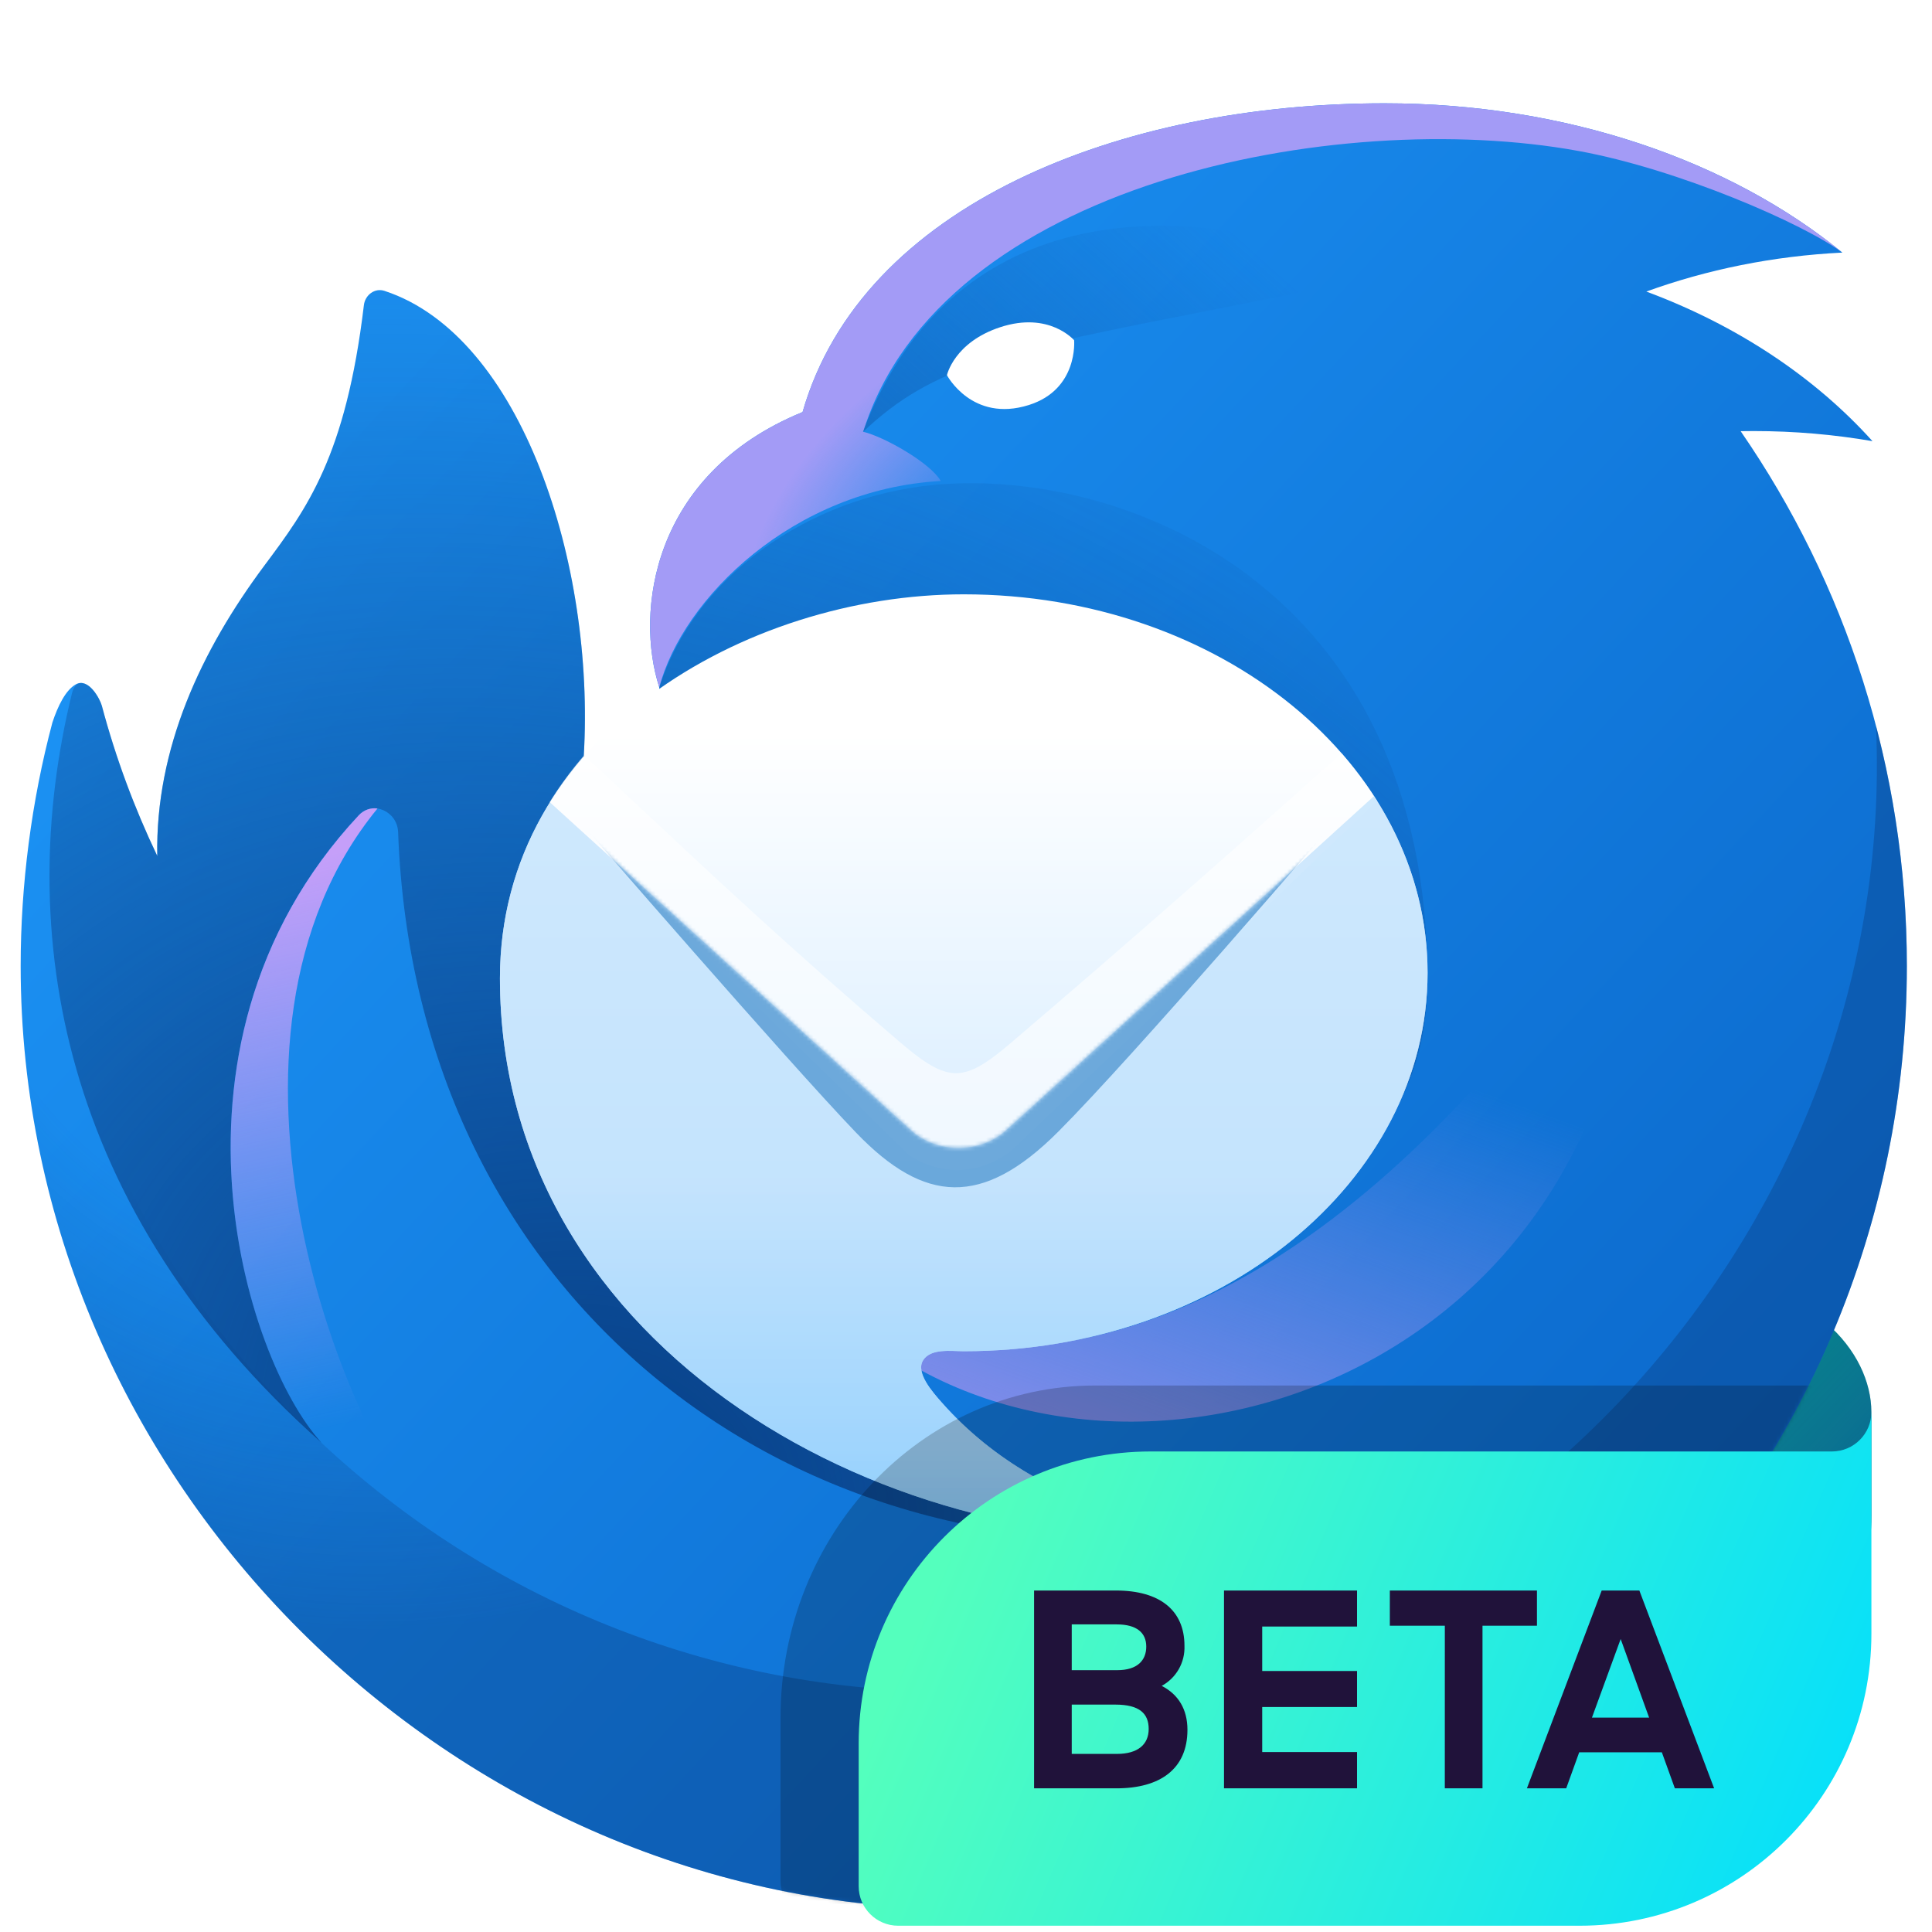 <svg width="526" height="526" viewBox="0 0 526 526" fill="none" xmlns="http://www.w3.org/2000/svg">
<g clip-path="url(#clip0_718_9328)">
<path d="M459.728 348.099H257.976C252.036 348.099 247.217 352.918 247.217 358.858V391.137C247.217 438.682 285.753 477.218 333.299 477.218H444.934C480.584 477.218 509.49 448.313 509.49 412.662V384.412C509.49 368.273 493.351 348.099 459.728 348.099Z" fill="#008787"/>
<path opacity="0.9" d="M459.728 348.099H257.976C252.036 348.099 247.217 352.918 247.217 358.858V391.137C247.217 438.682 285.753 477.218 333.299 477.218H444.934C480.584 477.218 509.49 448.313 509.49 412.662V384.412C509.49 368.273 493.351 348.099 459.728 348.099Z" fill="url(#paint0_linear_718_9328)"/>
<path d="M218.441 112.243L218.491 112.243C234.66 55.718 305.118 28.123 376.918 28.123C426.525 28.123 471.07 43.835 501.598 68.768C482.686 69.705 464.694 73.406 448.225 79.378C472.894 88.543 494.086 102.653 509.796 120.108C499.375 118.307 488.565 117.359 477.482 117.359C476.287 117.359 475.095 117.37 473.906 117.392C502.444 158.769 519.155 208.933 519.155 263C519.155 404.807 404.198 519.764 262.391 519.764C122.77 519.764 5.626 402.861 5.626 263C5.626 240.911 8.566 218.097 14.264 196.714C15.755 192.222 17.839 187.915 20.608 186.339C24.072 184.367 27.221 190.247 27.731 192.162C31.494 206.289 36.564 219.953 42.817 233.041C42.271 203.722 54.793 177.025 72.024 153.925C83.509 138.528 94.155 124.255 99.073 83.079C99.403 80.315 102.024 78.325 104.669 79.191C142.058 91.432 162.045 153.685 158.933 205.742C179.588 208.694 179.492 187.12 179.492 187.12C172.89 166.831 177.292 129.116 218.374 112.243L218.441 112.243Z" fill="url(#paint1_linear_718_9328)"/>
<path opacity="0.9" d="M510.755 197.612C516.999 338.835 400.905 460.588 259.335 460.588C126.811 460.588 18.212 358.157 8.389 228.147C6.658 240.158 5.721 252.426 5.633 264.895C6.639 404.018 123.498 519.764 262.391 519.764C404.198 519.764 519.155 404.807 519.155 263C519.155 240.403 516.236 218.489 510.755 197.612Z" fill="url(#paint2_radial_718_9328)"/>
<path d="M256.135 130.957C253.368 126.061 240.594 118.822 235.013 117.559C256.135 49.886 363.775 29.108 429.655 41.082C457.066 46.064 491.214 61.011 501.598 68.768C471.07 43.835 426.525 28.123 376.918 28.123C305.118 28.123 234.66 55.718 218.491 112.243L218.441 112.243L218.374 112.243C177.292 129.116 172.895 166.842 179.497 187.131C185.832 162.93 215.994 133.19 256.135 130.957Z" fill="url(#paint3_radial_718_9328)"/>
<path d="M330.75 84.221C273.074 95.57 254.225 99.278 234.92 117.629C256.6 60.233 311.941 48.605 377.879 74.764C359.731 78.519 344.187 81.577 330.75 84.221Z" fill="url(#paint4_linear_718_9328)"/>
<path d="M19.564 188.854C3.808 253.365 15.983 329.191 87.569 392.825C66.257 369.524 40.241 283.469 97.657 221.988C101.525 217.846 108.179 220.894 108.389 226.557C113.119 354.321 216.22 432.355 335.076 417.762C298.248 415.693 176.455 373.038 267.053 356.16C314.411 347.337 388.663 333.505 388.663 266.887C388.663 158.878 305.15 127.301 254.514 131.999C219.855 135.215 189.009 157.205 179.512 187.111C183.157 198.904 168.629 207.16 158.933 205.774C162.045 153.717 142.058 91.432 104.669 79.191C102.024 78.325 99.403 80.315 99.073 83.079C94.155 124.255 83.509 138.528 72.024 153.925C54.793 177.025 42.272 203.722 42.818 233.041C36.564 219.953 31.494 206.289 27.731 192.162C27.309 190.576 25.016 186.158 22.241 185.949C20.738 185.836 19.943 187.304 19.564 188.854Z" fill="url(#paint5_radial_718_9328)"/>
<path d="M235.24 362.697C304.959 419.308 445.179 376.866 445.179 239.213C388.568 325.023 316.469 384.208 235.24 362.697Z" fill="url(#paint6_linear_718_9328)"/>
<path d="M97.656 221.988C99.128 220.412 101.005 219.87 102.779 220.117C51.382 282.799 92.835 392.896 121.287 419.94C122.877 424.444 94.299 401.024 90.358 395.54C68.718 377.179 37.701 286.186 97.656 221.988Z" fill="url(#paint7_linear_718_9328)"/>
<path d="M262.39 367.882C332.131 367.882 388.667 321.751 388.667 264.846C388.667 207.94 332.131 161.809 262.39 161.809C202.893 161.809 136.09 200.517 136.112 266.35C136.146 368.084 243.619 426.61 335.23 417.75C328.35 416.952 285.422 414.672 256.406 381.848C253.789 378.888 249.246 373.728 251.307 370.372C253.367 367.016 259.028 367.882 262.39 367.882Z" fill="url(#paint8_linear_718_9328)"/>
<path opacity="0.6" d="M374.911 218.035L275.114 313.523C266.257 319.814 256.83 320.278 247.522 314.563L149.65 218.379C152.407 213.934 155.547 209.675 159.034 205.63C162.561 208.928 165.975 212.126 169.307 215.247C195.019 239.329 215.802 258.795 245.092 283.794C258.315 295.079 262.424 294.857 275.387 283.794C308.905 255.187 333.409 233.538 365.274 205.092C368.858 209.193 372.083 213.517 374.911 218.035Z" fill="white"/>
<path opacity="0.7" fill-rule="evenodd" clip-rule="evenodd" d="M262.389 367.882C332.13 367.882 388.667 321.751 388.667 264.846C388.667 247.47 383.395 231.099 374.087 216.739L273.862 307.769C266.863 314.126 255.073 314.126 248.074 307.769L149.713 218.432C141.153 232.193 136.106 248.246 136.112 266.35C136.146 368.085 243.619 426.61 335.23 417.75C334.814 417.702 334.267 417.649 333.6 417.583L333.6 417.583C323.214 416.565 283.668 412.689 256.405 381.848C253.789 378.888 249.246 373.728 251.306 370.372C253.036 367.554 257.306 367.713 260.62 367.836C261.253 367.86 261.85 367.882 262.389 367.882Z" fill="url(#paint9_linear_718_9328)"/>
<mask id="mask0_718_9328" style="mask-type:luminance" maskUnits="userSpaceOnUse" x="136" y="216" width="253" height="203">
<path opacity="0.7" fill-rule="evenodd" clip-rule="evenodd" d="M262.389 367.882C332.13 367.882 388.667 321.751 388.667 264.846C388.667 247.47 383.395 231.099 374.087 216.739L273.862 307.769C266.863 314.126 255.073 314.126 248.074 307.769L149.713 218.432C141.153 232.193 136.106 248.246 136.112 266.35C136.146 368.085 243.619 426.61 335.23 417.75C334.814 417.702 334.267 417.649 333.6 417.583L333.6 417.583C323.214 416.565 283.668 412.689 256.405 381.848C253.789 378.888 249.246 373.728 251.306 370.372C253.036 367.554 257.306 367.713 260.62 367.836C261.253 367.86 261.85 367.882 262.389 367.882Z" fill="white"/>
</mask>
<g mask="url(#mask0_718_9328)">
<g filter="url(#filter0_f_718_9328)">
<path fill-rule="evenodd" clip-rule="evenodd" d="M233.078 308.374C214.481 289.018 158.781 224.723 158.781 224.723L163.092 224.908L250.285 290.034C256.818 294.779 266.129 294.731 272.603 289.92L358.103 224.992L362.642 224.639C362.642 224.639 308.764 287.412 288.128 308.093C267.491 328.773 251.675 327.73 233.078 308.374Z" fill="#458FCD"/>
</g>
</g>
<path d="M280.106 110.271C293.619 106.016 292.437 92.637 292.437 92.637C292.437 92.637 285.676 84.683 272.288 89.092C259.755 93.219 257.812 102.142 257.812 102.142C257.812 102.142 264.659 115.136 280.106 110.271Z" fill="white"/>
<mask id="mask1_718_9328" style="mask-type:alpha" maskUnits="userSpaceOnUse" x="5" y="28" width="515" height="492">
<path d="M218.441 112.243L218.491 112.243C234.66 55.718 305.118 28.123 376.918 28.123C426.525 28.123 471.07 43.835 501.598 68.768C482.686 69.705 464.694 73.406 448.225 79.378C472.894 88.543 494.086 102.653 509.796 120.108C499.375 118.307 488.565 117.359 477.482 117.359C476.287 117.359 475.095 117.37 473.906 117.392C502.444 158.769 519.155 208.933 519.155 263C519.155 404.807 404.198 519.764 262.391 519.764C122.77 519.764 5.626 402.861 5.626 263C5.626 240.911 8.566 218.097 14.264 196.714C15.755 192.222 17.839 187.915 20.608 186.339C24.072 184.367 27.221 190.247 27.731 192.162C31.494 206.289 36.564 219.953 42.817 233.041C42.271 203.722 54.793 177.025 72.024 153.925C83.509 138.528 94.155 124.255 99.073 83.079C99.403 80.315 102.024 78.325 104.669 79.191C142.058 91.432 162.045 153.685 158.933 205.742C179.588 208.694 179.492 187.12 179.492 187.12C172.89 166.831 177.292 129.116 218.374 112.243L218.441 112.243Z" fill="url(#paint10_linear_718_9328)"/>
</mask>
<g mask="url(#mask1_718_9328)">
<path opacity="0.2" d="M498.024 377.217H298.157C250.856 377.217 212.505 417.721 212.505 467.678V511.921C212.505 518.689 217.697 524.166 224.099 524.166H423.966C471.267 524.166 509.618 483.669 509.618 433.705V364.972C509.618 371.741 504.425 377.217 498.024 377.217Z" fill="black"/>
</g>
<path d="M498.743 395.172H313.265C269.369 395.172 233.78 430.762 233.78 474.658V513.532C233.78 519.48 238.598 524.292 244.539 524.292H430.017C473.912 524.292 509.502 488.709 509.502 444.806V384.413C509.502 390.36 504.683 395.172 498.743 395.172Z" fill="url(#paint11_linear_718_9328)"/>
<path d="M281.536 433.027H303.812C315.767 433.027 322.479 438.414 322.479 448.078C322.567 450.295 322.034 452.492 320.939 454.421C319.843 456.35 318.23 457.934 316.281 458.993C320.782 461.284 323.29 465.339 323.29 470.949C323.29 481.573 315.909 486.885 303.961 486.885H281.536V433.027ZM291.789 442.253V454.715H304.184C309.719 454.715 312.077 451.992 312.077 448.301C312.077 444.537 309.489 442.253 304.035 442.253H291.789ZM291.789 464.089V477.511H304.109C309.793 477.511 312.74 474.93 312.74 470.726C312.74 466.529 310.239 464.089 303.67 464.089H291.789ZM333.245 433.027H369.463V442.841H343.646V454.938H369.463V464.751H343.646V476.998H369.463V486.885H333.245V433.027ZM393.367 442.618H378.391V433.034H418.448V442.618H403.62V486.885H393.361L393.367 442.618ZM436.074 433.027H446.326L466.683 486.885H455.991L452.449 477.072H429.951L426.409 486.885H415.711L436.074 433.027ZM433.418 467.63H448.982L441.237 446.233L433.418 467.63Z" fill="#20123A"/>
</g>
<defs>
<filter id="filter0_f_718_9328" x="135.305" y="201.163" width="250.813" height="145.561" filterUnits="userSpaceOnUse" color-interpolation-filters="sRGB">
<feFlood flood-opacity="0" result="BackgroundImageFix"/>
<feBlend mode="normal" in="SourceGraphic" in2="BackgroundImageFix" result="shape"/>
<feGaussianBlur stdDeviation="11.738" result="effect1_foregroundBlur_718_9328"/>
</filter>
<linearGradient id="paint0_linear_718_9328" x1="454.391" y1="471.96" x2="384.559" y2="405.848" gradientUnits="userSpaceOnUse">
<stop stop-color="#054096" stop-opacity="0.5"/>
<stop offset="0.054" stop-color="#0F3D9C" stop-opacity="0.441"/>
<stop offset="0.261" stop-color="#2F35B1" stop-opacity="0.249"/>
<stop offset="0.466" stop-color="#462FBF" stop-opacity="0.111"/>
<stop offset="0.669" stop-color="#542BC8" stop-opacity="0.028"/>
<stop offset="0.864" stop-color="#592ACB" stop-opacity="0"/>
</linearGradient>
<linearGradient id="paint1_linear_718_9328" x1="94.747" y1="112.753" x2="456.708" y2="450.381" gradientUnits="userSpaceOnUse">
<stop stop-color="#1B91F3"/>
<stop offset="1" stop-color="#0B68CB"/>
</linearGradient>
<radialGradient id="paint2_radial_718_9328" cx="0" cy="0" r="1" gradientUnits="userSpaceOnUse" gradientTransform="translate(94.08 228.925) rotate(66.518) scale(217.118 207.993)">
<stop offset="0.526" stop-color="#0B4186" stop-opacity="0"/>
<stop offset="1" stop-color="#0B4186" stop-opacity="0.45"/>
</radialGradient>
<radialGradient id="paint3_radial_718_9328" cx="0" cy="0" r="1" gradientUnits="userSpaceOnUse" gradientTransform="translate(268.992 139.753) rotate(-127.994) scale(46.416 76.808)">
<stop stop-color="#A29CF6" stop-opacity="0"/>
<stop offset="1" stop-color="#A39BF6"/>
</radialGradient>
<linearGradient id="paint4_linear_718_9328" x1="195.462" y1="199.184" x2="325.708" y2="54.192" gradientUnits="userSpaceOnUse">
<stop stop-color="#0F5DB0"/>
<stop offset="1" stop-color="#0F5DB0" stop-opacity="0"/>
</linearGradient>
<radialGradient id="paint5_radial_718_9328" cx="0" cy="0" r="1" gradientUnits="userSpaceOnUse" gradientTransform="translate(165.554 402.898) rotate(-64.263) scale(338.724 418.421)">
<stop offset="0.016" stop-color="#094188"/>
<stop offset="0.967" stop-color="#0B4186" stop-opacity="0"/>
</radialGradient>
<linearGradient id="paint6_linear_718_9328" x1="423.724" y1="304.166" x2="381.925" y2="421.081" gradientUnits="userSpaceOnUse">
<stop stop-color="#7B8BE9" stop-opacity="0"/>
<stop offset="1" stop-color="#7B8BE9"/>
</linearGradient>
<linearGradient id="paint7_linear_718_9328" x1="62.848" y1="219.717" x2="97.984" y2="386.915" gradientUnits="userSpaceOnUse">
<stop offset="0.105" stop-color="#C59FF9"/>
<stop offset="1" stop-color="#C59FF9" stop-opacity="0"/>
</linearGradient>
<linearGradient id="paint8_linear_718_9328" x1="262.394" y1="199.543" x2="262.394" y2="416.692" gradientUnits="userSpaceOnUse">
<stop stop-color="white"/>
<stop offset="0.905" stop-color="#BEE1FE"/>
<stop offset="1" stop-color="#96CEFD"/>
</linearGradient>
<linearGradient id="paint9_linear_718_9328" x1="266.455" y1="322.423" x2="266.455" y2="413.391" gradientUnits="userSpaceOnUse">
<stop stop-color="#BCE0FD"/>
<stop offset="1" stop-color="#88CCFC"/>
</linearGradient>
<linearGradient id="paint10_linear_718_9328" x1="94.747" y1="112.753" x2="456.708" y2="450.381" gradientUnits="userSpaceOnUse">
<stop stop-color="#1B91F3"/>
<stop offset="1" stop-color="#0B68CB"/>
</linearGradient>
<linearGradient id="paint11_linear_718_9328" x1="264.064" y1="407.019" x2="516.159" y2="513.687" gradientUnits="userSpaceOnUse">
<stop offset="0.001" stop-color="#54FFBD"/>
<stop offset="1" stop-color="#00DDFF"/>
</linearGradient>
<clipPath id="clip0_718_9328">
<rect width="526" height="526" fill="white"/>
</clipPath>
</defs>
</svg>
